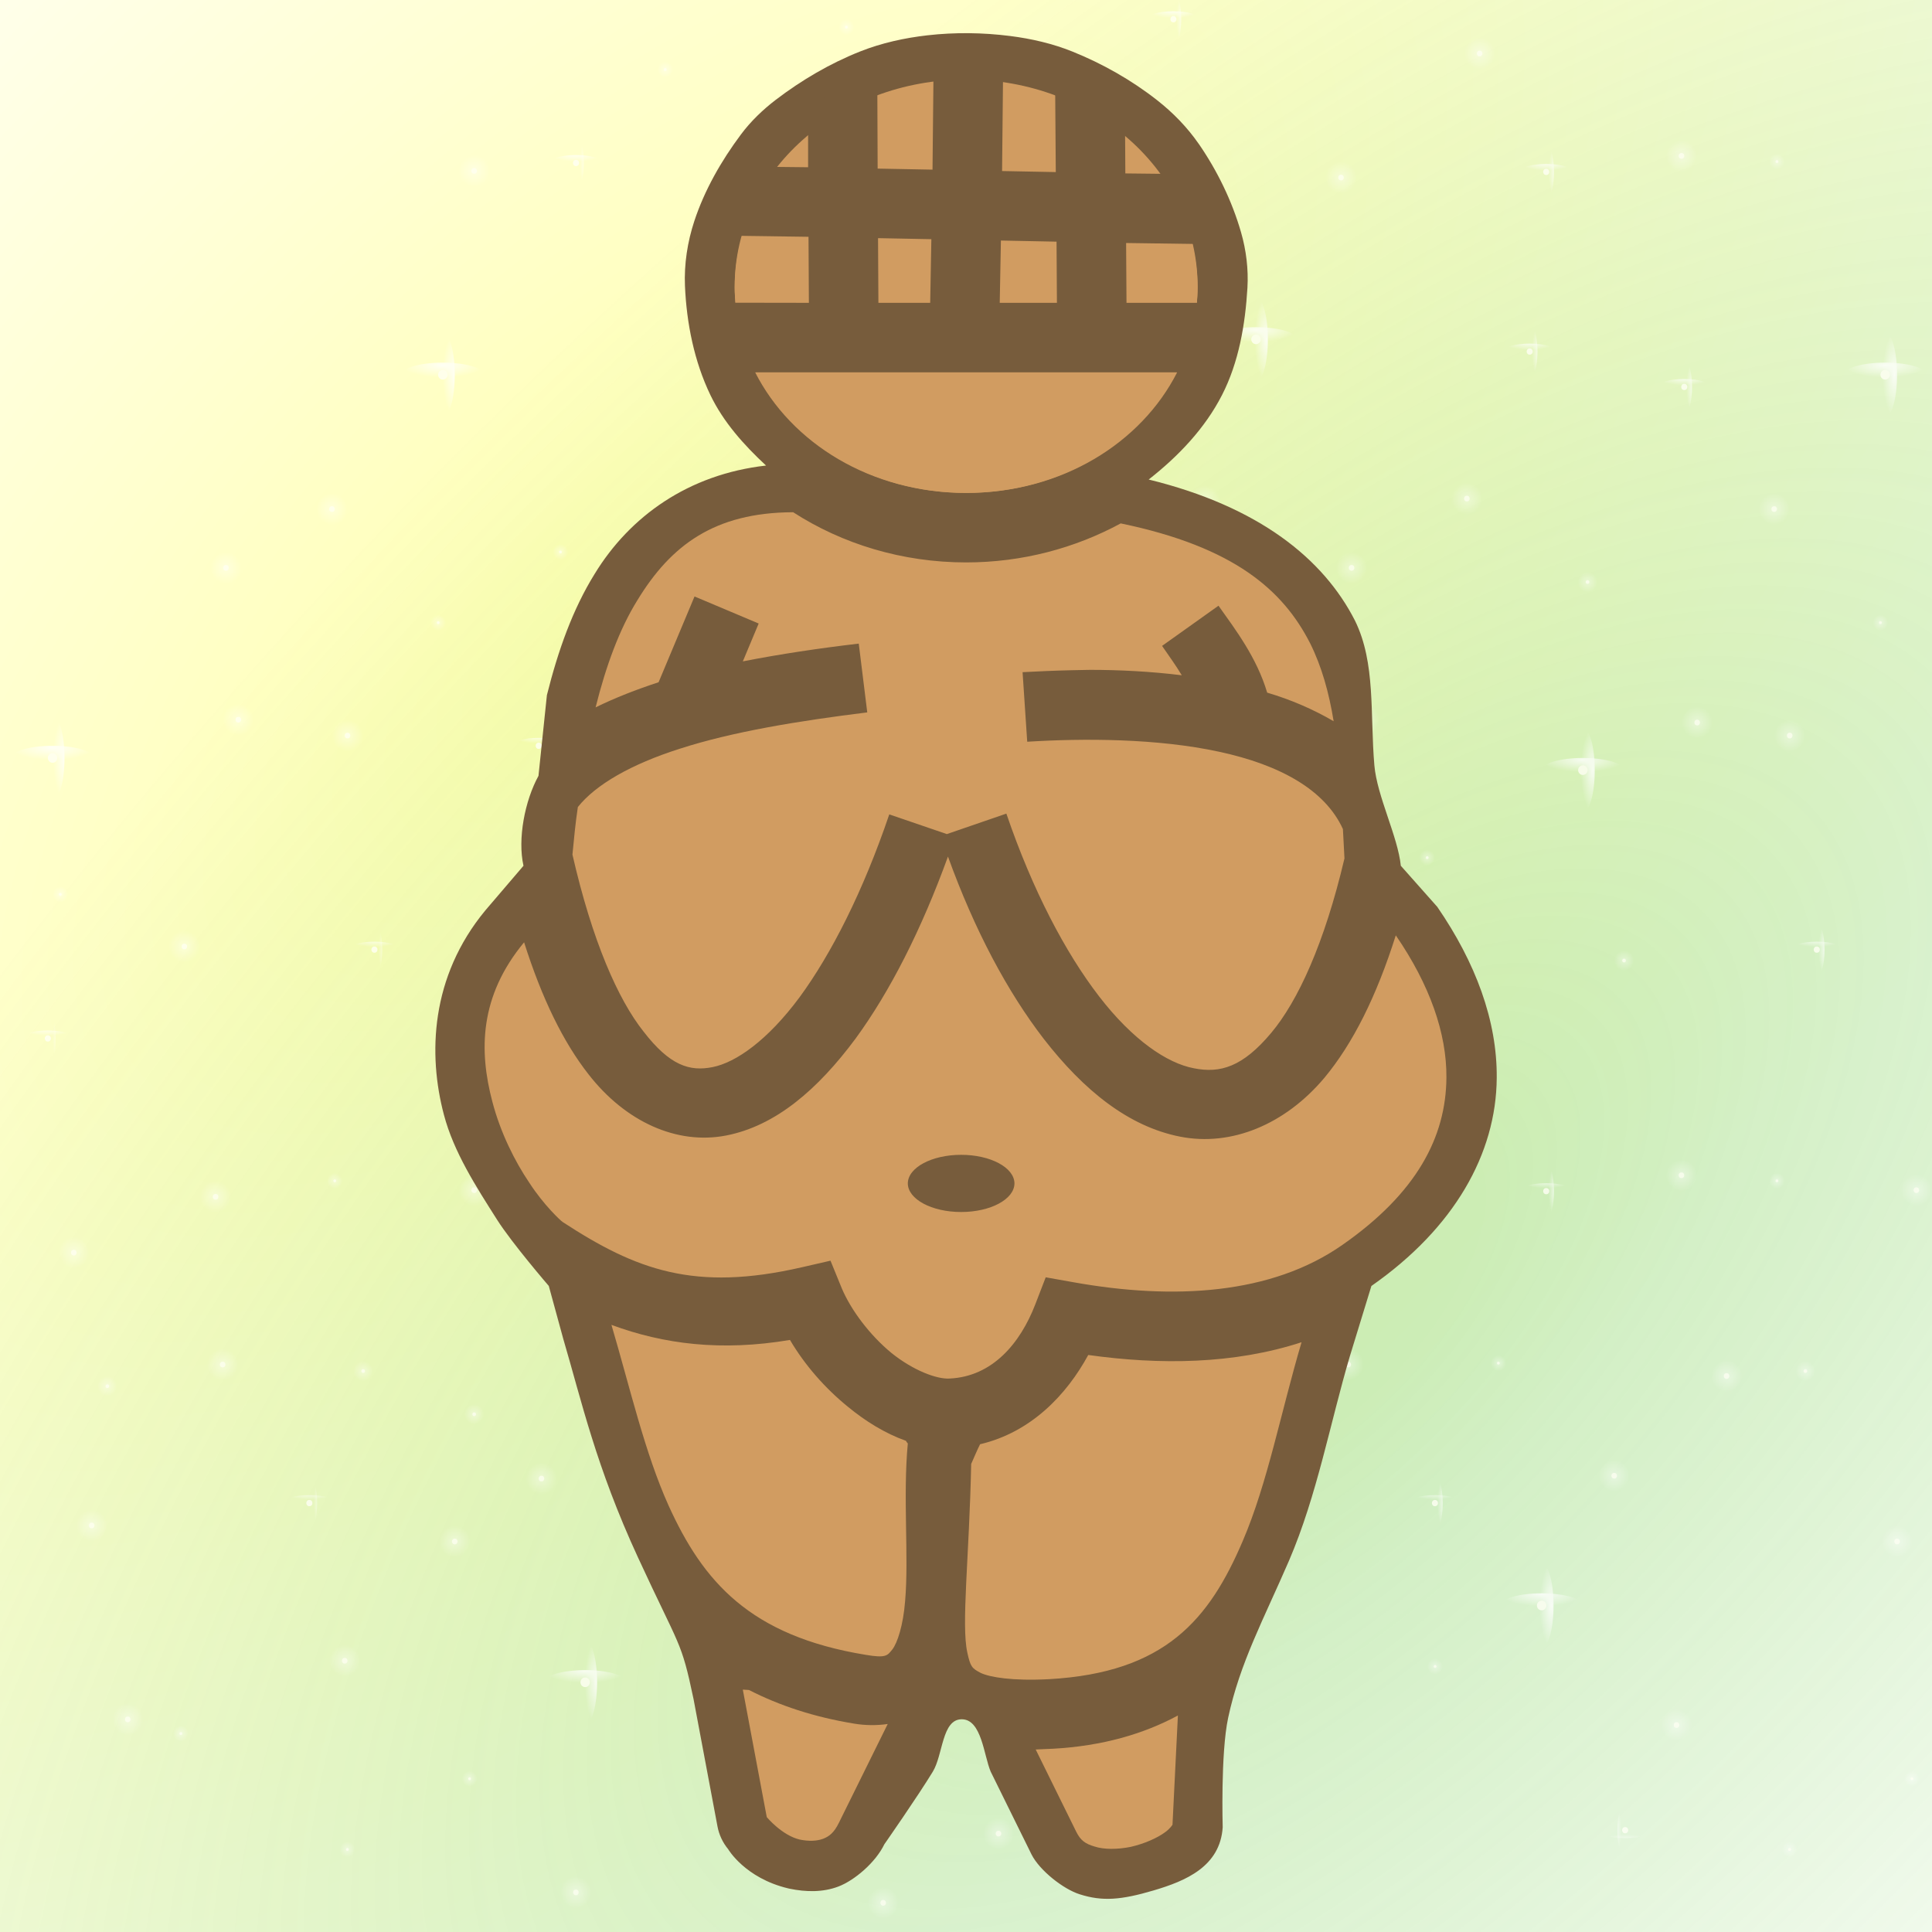 <svg height="500" viewBox="0 0 132.292 132.292" width="500" xmlns="http://www.w3.org/2000/svg" xmlns:xlink="http://www.w3.org/1999/xlink"><filter id="a" color-interpolation-filters="sRGB" height="1.125" width="1.078" x="-.039" y="-.063"><feGaussianBlur stdDeviation=".569"/></filter><linearGradient id="b"><stop offset="0" stop-color="#fff"/><stop offset=".138" stop-color="#fff" stop-opacity=".863"/><stop offset="1" stop-color="#fff" stop-opacity="0"/></linearGradient><mask id="c" maskUnits="userSpaceOnUse"><path d="m-13.229-13.229h158.75v158.75h-158.75z" fill="url(#d)" filter="url(#e)" stroke-width="11.83" transform="matrix(0 1 -1 0 132.292 0)"/></mask><radialGradient id="d" cx="66.146" cy="66.146" gradientTransform="matrix(-1 0 0 -1 132.292 132.292)" gradientUnits="userSpaceOnUse" r="66.146"><stop offset="0" stop-color="#fff"/><stop offset=".5" stop-color="#fff"/><stop offset=".75" stop-color="#808080"/><stop offset=".875" stop-color="#404040"/><stop offset="1"/></radialGradient><filter id="e" color-interpolation-filters="sRGB" height="1.014" width="1.014" x="-.007" y="-.007"><feGaussianBlur stdDeviation=".446"/></filter><radialGradient id="f" cx="703.056" cy="255.4" gradientTransform="matrix(.121 -.121 .058 .058 -57.693 112.547)" gradientUnits="userSpaceOnUse" r="1011.861"><stop offset="0" stop-color="#ff0"/><stop offset=".09" stop-color="#ff0" stop-opacity=".91"/><stop offset="1" stop-color="#ff0" stop-opacity="0"/></radialGradient><radialGradient id="g" cx="703.056" cy="1070.218" gradientTransform="matrix(.121 -.121 .058 .058 -57.693 112.547)" gradientUnits="userSpaceOnUse" r="1011.861"><stop offset="0" stop-color="#56c322"/><stop offset=".09" stop-color="#56c322"/><stop offset="1" stop-color="#56c322" stop-opacity="0"/></radialGradient><radialGradient id="h" cx="4601.122" cy="4277.677" gradientTransform="matrix(0 1 -1 0 5224.576 -3824.576)" gradientUnits="userSpaceOnUse" r="11.251" xlink:href="#b"/><radialGradient id="i" cx="4694.348" cy="4395.814" gradientTransform="matrix(0 1 -1 0 5224.576 -3824.576)" gradientUnits="userSpaceOnUse" r="11.251" xlink:href="#b"/><radialGradient id="j" cx="4845.757" cy="4885.488" gradientTransform="matrix(0 1 -1 0 5224.576 -3824.576)" gradientUnits="userSpaceOnUse" r="11.251" xlink:href="#b"/><radialGradient id="k" cx="4996.82" cy="4201.078" gradientTransform="matrix(0 1 -1 0 5224.576 -3824.576)" gradientUnits="userSpaceOnUse" r="11.251" xlink:href="#b"/><radialGradient id="l" cx="4264.267" cy="4804.985" gradientTransform="matrix(0 1 -1 0 5224.576 -3824.576)" gradientUnits="userSpaceOnUse" r="11.251" xlink:href="#b"/><radialGradient id="m" cx="4253.016" cy="4349.753" gradientTransform="matrix(0 1 -1 0 5224.576 -3824.576)" gradientUnits="userSpaceOnUse" r="11.251" xlink:href="#b"/><radialGradient id="n" cx="4291.935" cy="4509.851" gradientTransform="matrix(0 1 -1 0 5224.576 -3824.576)" gradientUnits="userSpaceOnUse" r="11.251" xlink:href="#b"/><radialGradient id="o" cx="4178.792" cy="4193.676" gradientTransform="matrix(0 1 -1 0 5224.576 -3824.576)" gradientUnits="userSpaceOnUse" r="11.251" xlink:href="#b"/><radialGradient id="p" cx="4508.913" cy="4184.423" gradientTransform="matrix(0 1 -1 0 5224.576 -3824.576)" gradientUnits="userSpaceOnUse" r="11.251" xlink:href="#b"/><radialGradient id="q" cx="4169.539" cy="4599.017" gradientTransform="matrix(0 1 -1 0 5224.576 -3824.576)" gradientUnits="userSpaceOnUse" r="11.251" xlink:href="#b"/><radialGradient id="r" cx="4024.055" cy="4671.334" gradientTransform="matrix(0 1 -1 0 5224.576 -3824.576)" gradientUnits="userSpaceOnUse" r="11.251" xlink:href="#b"/><radialGradient id="s" cx="4381.278" cy="4473.039" gradientTransform="matrix(0 1 -1 0 5224.576 -3824.576)" gradientUnits="userSpaceOnUse" r="5.623" xlink:href="#b"/><radialGradient id="t" cx="4207.345" cy="4447.175" gradientTransform="matrix(0 1 -1 0 5224.576 -3824.576)" gradientUnits="userSpaceOnUse" r="5.623" xlink:href="#b"/><radialGradient id="u" cx="4156.027" cy="4803.986" gradientTransform="matrix(0 1 -1 0 5224.576 -3824.576)" gradientUnits="userSpaceOnUse" r="5.623" xlink:href="#b"/><radialGradient id="v" cx="4201.722" cy="5018.051" gradientTransform="matrix(0 1 -1 0 5224.576 -3824.576)" gradientUnits="userSpaceOnUse" r="5.623" xlink:href="#b"/><radialGradient id="w" cx="4756.598" cy="4610.267" gradientTransform="matrix(0 1 -1 0 5224.576 -3824.576)" gradientUnits="userSpaceOnUse" r="5.623" xlink:href="#b"/><radialGradient id="x" cx="4724.841" cy="4498.36" gradientTransform="matrix(0 1 -1 0 5224.576 -3824.576)" gradientUnits="userSpaceOnUse" r="5.623" xlink:href="#b"/><radialGradient id="y" cx="4755.599" cy="4916.609" gradientTransform="matrix(0 1 -1 0 5224.576 -3824.576)" gradientUnits="userSpaceOnUse" r="5.623" xlink:href="#b"/><radialGradient id="z" cx="4815.322" cy="4406.499" gradientTransform="matrix(0 1 -1 0 5224.576 -3824.576)" gradientUnits="userSpaceOnUse" r="5.623" xlink:href="#b"/><radialGradient id="A" cx="4840.134" cy="4528.795" gradientTransform="matrix(0 1 -1 0 5224.576 -3824.576)" gradientUnits="userSpaceOnUse" r="5.623" xlink:href="#b"/><radialGradient id="B" cx="4994.823" cy="4675.311" gradientTransform="matrix(0 1 -1 0 5224.576 -3824.576)" gradientUnits="userSpaceOnUse" r="5.623" xlink:href="#b"/><radialGradient id="C" cx="4625.987" cy="4580.401" gradientTransform="matrix(0 1 -1 0 5224.576 -3824.576)" gradientUnits="userSpaceOnUse" r="5.623" xlink:href="#b"/><radialGradient id="D" cx="4832.085" cy="4231.342" gradientTransform="matrix(0 1 -1 0 5224.576 -3824.576)" gradientUnits="userSpaceOnUse" r="5.623" xlink:href="#b"/><radialGradient id="E" cx="4920.223" cy="4281.308" gradientTransform="matrix(0 1 -1 0 5224.576 -3824.576)" gradientUnits="userSpaceOnUse" r="5.623" xlink:href="#b"/><radialGradient id="F" cx="4483.835" cy="4313.198" gradientTransform="matrix(0 1 -1 0 5224.576 -3824.576)" gradientUnits="userSpaceOnUse" r="5.623" xlink:href="#b"/><radialGradient id="G" cx="4664.439" cy="4695.527" gradientTransform="matrix(0 1 -1 0 5224.576 -3824.576)" gradientUnits="userSpaceOnUse" r="11.251" xlink:href="#b"/><radialGradient id="H" cx="4894.265" cy="4681.855" gradientTransform="matrix(0 1 -1 0 5224.576 -3824.576)" gradientUnits="userSpaceOnUse" r="11.251" xlink:href="#b"/><radialGradient id="I" cx="4985.57" cy="4361.004" gradientTransform="matrix(0 1 -1 0 5224.576 -3824.576)" gradientUnits="userSpaceOnUse" r="11.251" xlink:href="#b"/><radialGradient id="J" cx="4713.59" cy="4089.869" gradientTransform="matrix(0 1 -1 0 5224.576 -3824.576)" gradientUnits="userSpaceOnUse" r="11.251" xlink:href="#b"/><radialGradient id="K" cx="4757.596" cy="4804.985" gradientTransform="matrix(0 1 -1 0 5224.576 -3824.576)" gradientUnits="userSpaceOnUse" r="11.251" xlink:href="#b"/><radialGradient id="L" cx="4433.335" cy="5016.053" gradientTransform="matrix(0 1 -1 0 5224.576 -3824.576)" gradientUnits="userSpaceOnUse" r="11.251" xlink:href="#b"/><radialGradient id="M" cx="4371.572" cy="4725.934" gradientTransform="matrix(0 1 -1 0 5224.576 -3824.576)" gradientUnits="userSpaceOnUse" r="11.251" xlink:href="#b"/><radialGradient id="N" cx="4510.911" cy="4743.723" gradientTransform="matrix(0 1 -1 0 5224.576 -3824.576)" gradientUnits="userSpaceOnUse" r="11.251" xlink:href="#b"/><radialGradient id="O" cx="4269.433" cy="4686.561" gradientTransform="matrix(0 1 -1 0 5224.576 -3824.576)" gradientUnits="userSpaceOnUse" r="11.251" xlink:href="#b"/><radialGradient id="P" cx="4072.584" cy="4883.49" gradientTransform="matrix(0 1 -1 0 5224.576 -3824.576)" gradientUnits="userSpaceOnUse" r="11.251" xlink:href="#b"/><radialGradient id="Q" cx="4484.833" cy="4664.189" gradientTransform="matrix(0 1 -1 0 5224.576 -3824.576)" gradientUnits="userSpaceOnUse" r="7.146" xlink:href="#b"/><radialGradient id="R" cx="4613.218" cy="4640.497" gradientTransform="matrix(0 1 -1 0 5224.576 -3824.576)" gradientUnits="userSpaceOnUse" r="7.146" xlink:href="#b"/><radialGradient id="S" cx="4091.8" cy="4252.587" gradientTransform="matrix(0 1 -1 0 5224.576 -3824.576)" gradientUnits="userSpaceOnUse" r="7.146" xlink:href="#b"/><radialGradient id="T" cx="4666.436" cy="4863.952" gradientTransform="matrix(0 1 -1 0 5224.576 -3824.576)" gradientUnits="userSpaceOnUse" r="7.146" xlink:href="#b"/><radialGradient id="U" cx="4894.265" cy="4840.102" gradientTransform="matrix(0 1 -1 0 5224.576 -3824.576)" gradientUnits="userSpaceOnUse" r="7.146" xlink:href="#b"/><radialGradient id="V" cx="4974.319" cy="4809.609" gradientTransform="matrix(0 1 -1 0 5224.576 -3824.576)" gradientUnits="userSpaceOnUse" r="7.146" xlink:href="#b"/><radialGradient id="W" cx="4589.158" cy="4997.657" gradientTransform="matrix(0 1 -1 0 5224.576 -3824.576)" gradientUnits="userSpaceOnUse" r="7.146" xlink:href="#b"/><radialGradient id="X" cx="4065.439" cy="4519.784" gradientTransform="matrix(0 1 -1 0 5224.576 -3824.576)" gradientUnits="userSpaceOnUse" r="7.146" xlink:href="#b"/><radialGradient id="Y" cx="4347.426" cy="4820.244" gradientTransform="matrix(0 1 -1 0 5224.576 -3824.576)" gradientUnits="userSpaceOnUse" r="7.146" xlink:href="#b"/><radialGradient id="Z" cx="4533.578" cy="4593.169" gradientTransform="matrix(0 1 -1 0 5224.576 -3824.576)" gradientUnits="userSpaceOnUse" r="7.146" xlink:href="#b"/><radialGradient id="aa" cx="4448.222" cy="4220.091" gradientTransform="matrix(0 1 -1 0 5224.576 -3824.576)" gradientUnits="userSpaceOnUse" r="11.251" xlink:href="#b"/><radialGradient id="ab" cx="4908.245" cy="4929.858" gradientTransform="matrix(0 1 -1 0 5224.576 -3824.576)" gradientUnits="userSpaceOnUse" r="11.251" xlink:href="#b"/><radialGradient id="ac" cx="4987.567" cy="5014.055" gradientTransform="matrix(0 1 -1 0 5224.576 -3824.576)" gradientUnits="userSpaceOnUse" r="11.251" xlink:href="#b"/><radialGradient id="ad" cx="3991.565" cy="4813.099" gradientTransform="matrix(0 1 -1 0 5224.576 -3824.576)" gradientUnits="userSpaceOnUse" r="11.251" xlink:href="#b"/><radialGradient id="ae" cx="4027.628" cy="5059.434" gradientTransform="matrix(0 1 -1 0 5224.576 -3824.576)" gradientUnits="userSpaceOnUse" r="11.251" xlink:href="#b"/><radialGradient id="af" cx="4012.805" cy="4351.751" gradientTransform="matrix(0 1 -1 0 5224.576 -3824.576)" gradientUnits="userSpaceOnUse" r="11.251" xlink:href="#b"/><radialGradient id="ag" cx="4683.097" cy="5027.304" gradientTransform="matrix(0 1 -1 0 5224.576 -3824.576)" gradientUnits="userSpaceOnUse" r="11.251" xlink:href="#b"/><radialGradient id="ah" cx="4367.481" cy="4195.673" gradientTransform="matrix(0 1 -1 0 5224.576 -3824.576)" gradientUnits="userSpaceOnUse" r="11.251" xlink:href="#b"/><radialGradient id="ai" cx="4526.433" cy="4089.869" gradientTransform="matrix(0 1 -1 0 5224.576 -3824.576)" gradientUnits="userSpaceOnUse" r="11.251" xlink:href="#b"/><radialGradient id="aj" cx="4261.903" cy="4242.593" gradientTransform="matrix(0 1 -1 0 5224.576 -3824.576)" gradientUnits="userSpaceOnUse" r="11.251" xlink:href="#b"/><radialGradient id="ak" cx="16633.223" cy="4517.602" gradientTransform="matrix(0 .289 -1 0 5224.576 -4086.637)" gradientUnits="userSpaceOnUse" r="19.242" xlink:href="#b"/><radialGradient id="al" cx="-15595.086" cy="5031.646" gradientTransform="matrix(.289 0 0 1 5221.342 -4303.403)" gradientUnits="userSpaceOnUse" r="19.242" xlink:href="#b"/><radialGradient id="am" cx="16323.169" cy="4900.55" gradientTransform="matrix(0 .289 -1 0 5224.576 -4086.637)" gradientUnits="userSpaceOnUse" r="29.733" xlink:href="#b"/><radialGradient id="an" cx="-16917.998" cy="4941.895" gradientTransform="matrix(.289 0 0 1 5221.342 -4303.403)" gradientUnits="userSpaceOnUse" r="29.733" xlink:href="#b"/><radialGradient id="ao" cx="17536.6" cy="5029.302" gradientTransform="matrix(0 .289 -1 0 5224.576 -4086.637)" gradientUnits="userSpaceOnUse" r="29.733" xlink:href="#b"/><radialGradient id="ap" cx="-17362.775" cy="5293.151" gradientTransform="matrix(.289 0 0 1 5221.342 -4303.403)" gradientUnits="userSpaceOnUse" r="29.733" xlink:href="#b"/><radialGradient id="aq" cx="15154.966" cy="4975.07" gradientTransform="matrix(0 .289 -1 0 5224.576 -4086.637)" gradientUnits="userSpaceOnUse" r="29.733" xlink:href="#b"/><radialGradient id="ar" cx="-17175.43" cy="4603.73" gradientTransform="matrix(.289 0 0 1 5221.342 -4303.403)" gradientUnits="userSpaceOnUse" r="29.733" xlink:href="#b"/><radialGradient id="as" cx="16788.486" cy="4380.138" gradientTransform="matrix(0 .289 -1 0 5224.576 -4086.637)" gradientUnits="userSpaceOnUse" r="29.733" xlink:href="#b"/><radialGradient id="at" cx="-15120.208" cy="5076.591" gradientTransform="matrix(.289 0 0 1 5221.342 -4303.403)" gradientUnits="userSpaceOnUse" r="29.733" xlink:href="#b"/><radialGradient id="au" cx="15052.254" cy="4385.373" gradientTransform="matrix(0 .289 -1 0 5224.576 -4086.637)" gradientUnits="userSpaceOnUse" r="29.733" xlink:href="#b"/><radialGradient id="av" cx="-15138.295" cy="4573.998" gradientTransform="matrix(.289 0 0 1 5221.342 -4303.403)" gradientUnits="userSpaceOnUse" r="29.733" xlink:href="#b"/><radialGradient id="aw" cx="16060.047" cy="4376.767" gradientTransform="matrix(0 .289 -1 0 5224.576 -4086.637)" gradientUnits="userSpaceOnUse" r="29.733" xlink:href="#b"/><radialGradient id="ax" cx="-15108.562" cy="4865.727" gradientTransform="matrix(.289 0 0 1 5221.342 -4303.403)" gradientUnits="userSpaceOnUse" r="29.733" xlink:href="#b"/><radialGradient id="ay" cx="15866.068" cy="4081.262" gradientTransform="matrix(0 .289 -1 0 5224.576 -4086.637)" gradientUnits="userSpaceOnUse" r="29.733" xlink:href="#b"/><radialGradient id="az" cx="-14087.729" cy="4809.576" gradientTransform="matrix(.289 0 0 1 5221.342 -4303.403)" gradientUnits="userSpaceOnUse" r="29.733" xlink:href="#b"/><radialGradient id="aA" cx="17890.787" cy="4106.278" gradientTransform="matrix(0 .289 -1 0 5224.576 -4086.637)" gradientUnits="userSpaceOnUse" r="29.733" xlink:href="#b"/><radialGradient id="aB" cx="-14174.147" cy="5395.679" gradientTransform="matrix(.289 0 0 1 5221.342 -4303.403)" gradientUnits="userSpaceOnUse" r="29.733" xlink:href="#b"/><radialGradient id="aC" cx="15420.522" cy="4902.732" gradientTransform="matrix(0 .289 -1 0 5224.576 -4086.637)" gradientUnits="userSpaceOnUse" r="19.242" xlink:href="#b"/><radialGradient id="aD" cx="-16925.533" cy="4680.602" gradientTransform="matrix(.289 0 0 1 5221.342 -4303.403)" gradientUnits="userSpaceOnUse" r="19.242" xlink:href="#b"/><radialGradient id="aE" cx="17559.291" cy="4676.286" gradientTransform="matrix(0 .289 -1 0 5224.576 -4086.637)" gradientUnits="userSpaceOnUse" r="19.242" xlink:href="#b"/><radialGradient id="aF" cx="-16143.265" cy="5299.719" gradientTransform="matrix(.289 0 0 1 5221.342 -4303.403)" gradientUnits="userSpaceOnUse" r="19.242" xlink:href="#b"/><radialGradient id="aG" cx="16866.557" cy="4774.492" gradientTransform="matrix(0 .289 -1 0 5224.576 -4086.637)" gradientUnits="userSpaceOnUse" r="19.242" xlink:href="#b"/><radialGradient id="aH" cx="-16482.523" cy="5099.191" gradientTransform="matrix(.289 0 0 1 5221.342 -4303.403)" gradientUnits="userSpaceOnUse" r="19.242" xlink:href="#b"/><radialGradient id="aI" cx="16071.692" cy="4574.778" gradientTransform="matrix(0 .289 -1 0 5224.576 -4086.637)" gradientUnits="userSpaceOnUse" r="19.242" xlink:href="#b"/><radialGradient id="aJ" cx="-15792.604" cy="4869.099" gradientTransform="matrix(.289 0 0 1 5221.342 -4303.403)" gradientUnits="userSpaceOnUse" r="19.242" xlink:href="#b"/><radialGradient id="aK" cx="16699.693" cy="4871.098" gradientTransform="matrix(0 .289 -1 0 5224.576 -4086.637)" gradientUnits="userSpaceOnUse" r="19.242" xlink:href="#b"/><radialGradient id="aL" cx="-16816.252" cy="5050.889" gradientTransform="matrix(.289 0 0 1 5221.342 -4303.403)" gradientUnits="userSpaceOnUse" r="19.242" xlink:href="#b"/><radialGradient id="aM" cx="18061.07" cy="4512.032" gradientTransform="matrix(0 .289 -1 0 5224.576 -4086.637)" gradientUnits="userSpaceOnUse" r="19.242" xlink:href="#b"/><radialGradient id="aN" cx="-15575.844" cy="5444.972" gradientTransform="matrix(.289 0 0 1 5221.342 -4303.403)" gradientUnits="userSpaceOnUse" r="19.242" xlink:href="#b"/><radialGradient id="aO" cx="17188.609" cy="4244.961" gradientTransform="matrix(0 .289 -1 0 5224.576 -4086.637)" gradientUnits="userSpaceOnUse" r="19.242" xlink:href="#b"/><radialGradient id="aP" cx="-14653.234" cy="5192.417" gradientTransform="matrix(.289 0 0 1 5221.342 -4303.403)" gradientUnits="userSpaceOnUse" r="19.242" xlink:href="#b"/><radialGradient id="aQ" cx="15143.32" cy="4682.585" gradientTransform="matrix(0 .289 -1 0 5224.576 -4086.637)" gradientUnits="userSpaceOnUse" r="19.242" xlink:href="#b"/><radialGradient id="aR" cx="-16165.027" cy="4600.359" gradientTransform="matrix(.289 0 0 1 5221.342 -4303.403)" gradientUnits="userSpaceOnUse" r="19.242" xlink:href="#b"/><radialGradient id="aS" cx="17652.088" cy="4368.16" gradientTransform="matrix(0 .289 -1 0 5224.576 -4086.637)" gradientUnits="userSpaceOnUse" r="19.242" xlink:href="#b"/><radialGradient id="aT" cx="-15078.83" cy="5326.582" gradientTransform="matrix(.289 0 0 1 5221.342 -4303.403)" gradientUnits="userSpaceOnUse" r="19.242" xlink:href="#b"/><radialGradient id="aU" cx="3957.291" cy="4201.078" gradientTransform="matrix(0 1 -1 0 5224.576 -3824.576)" gradientUnits="userSpaceOnUse" r="11.251" xlink:href="#b"/><radialGradient id="aV" cx="3955.293" cy="4675.311" gradientTransform="matrix(0 1 -1 0 5224.576 -3824.576)" gradientUnits="userSpaceOnUse" r="5.623" xlink:href="#b"/><radialGradient id="aW" cx="3880.693" cy="4281.308" gradientTransform="matrix(0 1 -1 0 5224.576 -3824.576)" gradientUnits="userSpaceOnUse" r="5.623" xlink:href="#b"/><radialGradient id="aX" cx="3854.735" cy="4681.855" gradientTransform="matrix(0 1 -1 0 5224.576 -3824.576)" gradientUnits="userSpaceOnUse" r="11.251" xlink:href="#b"/><radialGradient id="aY" cx="3946.04" cy="4361.004" gradientTransform="matrix(0 1 -1 0 5224.576 -3824.576)" gradientUnits="userSpaceOnUse" r="11.251" xlink:href="#b"/><radialGradient id="aZ" cx="3934.789" cy="4809.609" gradientTransform="matrix(0 1 -1 0 5224.576 -3824.576)" gradientUnits="userSpaceOnUse" r="7.146" xlink:href="#b"/><radialGradient id="a0" cx="3868.715" cy="4929.858" gradientTransform="matrix(0 1 -1 0 5224.576 -3824.576)" gradientUnits="userSpaceOnUse" r="11.251" xlink:href="#b"/><radialGradient id="a1" cx="14299.684" cy="4106.278" gradientTransform="matrix(0 .289 -1 0 5224.576 -4086.637)" gradientUnits="userSpaceOnUse" r="29.733" xlink:href="#b"/><radialGradient id="a2" cx="-14174.147" cy="4356.148" gradientTransform="matrix(.289 0 0 1 5221.342 -4303.403)" gradientUnits="userSpaceOnUse" r="29.733" xlink:href="#b"/><radialGradient id="a3" cx="14469.968" cy="4512.032" gradientTransform="matrix(0 .289 -1 0 5224.576 -4086.637)" gradientUnits="userSpaceOnUse" r="19.242" xlink:href="#b"/><radialGradient id="a4" cx="-15575.844" cy="4405.441" gradientTransform="matrix(.289 0 0 1 5221.342 -4303.403)" gradientUnits="userSpaceOnUse" r="19.242" xlink:href="#b"/><radialGradient id="a5" cx="16783.117" cy="4155.252" gradientTransform="matrix(0 .289 -1 0 5224.576 -4086.637)" gradientUnits="userSpaceOnUse" r="19.242" xlink:href="#b"/><radialGradient id="a6" cx="-14343.332" cy="5075.037" gradientTransform="matrix(.289 0 0 1 5221.342 -4303.403)" gradientUnits="userSpaceOnUse" r="19.242" xlink:href="#b"/><radialGradient id="a7" cx="15184.698" cy="4089.869" gradientTransform="matrix(0 .289 -1 0 5224.576 -4086.637)" gradientUnits="userSpaceOnUse" r="19.242" xlink:href="#b"/><radialGradient id="a8" cx="-14117.461" cy="4612.337" gradientTransform="matrix(.289 0 0 1 5221.342 -4303.403)" gradientUnits="userSpaceOnUse" r="19.242" xlink:href="#b"/><radialGradient id="a9" cx="14799.68" cy="4114.885" gradientTransform="matrix(0 .289 -1 0 5224.576 -4086.637)" gradientUnits="userSpaceOnUse" r="19.242" xlink:href="#b"/><radialGradient id="ba" cx="-14203.88" cy="4500.884" gradientTransform="matrix(.289 0 0 1 5221.342 -4303.403)" gradientUnits="userSpaceOnUse" r="19.242" xlink:href="#b"/><radialGradient id="bb" cx="4250.447" cy="5175.268" gradientTransform="matrix(0 -1 1 0 -5135.664 5025.32)" gradientUnits="userSpaceOnUse" r="11.251" xlink:href="#b"/><radialGradient id="bc" cx="4903.741" cy="5212.934" gradientTransform="matrix(0 -1 1 0 -5135.664 5025.32)" gradientUnits="userSpaceOnUse" r="5.623" xlink:href="#b"/><radialGradient id="bd" cx="4991.878" cy="5262.9" gradientTransform="matrix(0 -1 1 0 -5135.664 5025.32)" gradientUnits="userSpaceOnUse" r="5.623" xlink:href="#b"/><radialGradient id="be" cx="4163.456" cy="5234.179" gradientTransform="matrix(0 -1 1 0 -5135.664 5025.32)" gradientUnits="userSpaceOnUse" r="7.146" xlink:href="#b"/><radialGradient id="bf" cx="4333.559" cy="5224.185" gradientTransform="matrix(0 -1 1 0 -5135.664 5025.32)" gradientUnits="userSpaceOnUse" r="11.251" xlink:href="#b"/><radialGradient id="bg" cx="17436.146" cy="5226.553" gradientTransform="matrix(0 -.289 1 0 -5135.664 5287.381)" gradientUnits="userSpaceOnUse" r="19.242" xlink:href="#b"/><radialGradient id="bh" cx="-18044.189" cy="5264.072" gradientTransform="matrix(-.289 0 0 -1 -5132.429 5504.147)" gradientUnits="userSpaceOnUse" r="19.242" xlink:href="#b"/><radialGradient id="bi" cx="4028.946" cy="5182.67" gradientTransform="matrix(0 -1 1 0 -5135.664 5025.32)" gradientUnits="userSpaceOnUse" r="11.251" xlink:href="#b"/><radialGradient id="bj" cx="3864.211" cy="5212.934" gradientTransform="matrix(0 -1 1 0 -5135.664 5025.32)" gradientUnits="userSpaceOnUse" r="5.623" xlink:href="#b"/><radialGradient id="bk" cx="3952.348" cy="5262.9" gradientTransform="matrix(0 -1 1 0 -5135.664 5025.32)" gradientUnits="userSpaceOnUse" r="5.623" xlink:href="#b"/><radialGradient id="bl" cx="4358.677" cy="4918.607" gradientTransform="matrix(0 1 -1 0 5224.576 -3824.576)" gradientUnits="userSpaceOnUse" r="11.251" xlink:href="#b"/><radialGradient id="bm" cx="5075.558" cy="4804.985" gradientTransform="matrix(0 1 -1 0 5224.576 -3824.576)" gradientUnits="userSpaceOnUse" r="11.251" xlink:href="#b"/><radialGradient id="bn" cx="5064.307" cy="4349.753" gradientTransform="matrix(0 1 -1 0 5224.576 -3824.576)" gradientUnits="userSpaceOnUse" r="11.251" xlink:href="#b"/><radialGradient id="bo" cx="5103.226" cy="4509.851" gradientTransform="matrix(0 1 -1 0 5224.576 -3824.576)" gradientUnits="userSpaceOnUse" r="11.251" xlink:href="#b"/><radialGradient id="bp" cx="5192.569" cy="4473.039" gradientTransform="matrix(0 1 -1 0 5224.576 -3824.576)" gradientUnits="userSpaceOnUse" r="5.623" xlink:href="#b"/><radialGradient id="bq" cx="5182.863" cy="4725.934" gradientTransform="matrix(0 1 -1 0 5224.576 -3824.576)" gradientUnits="userSpaceOnUse" r="11.251" xlink:href="#b"/><radialGradient id="br" cx="5080.724" cy="4686.561" gradientTransform="matrix(0 1 -1 0 5224.576 -3824.576)" gradientUnits="userSpaceOnUse" r="11.251" xlink:href="#b"/><radialGradient id="bs" cx="5158.717" cy="4820.244" gradientTransform="matrix(0 1 -1 0 5224.576 -3824.576)" gradientUnits="userSpaceOnUse" r="7.146" xlink:href="#b"/><radialGradient id="bt" cx="5143.932" cy="5055.439" gradientTransform="matrix(0 1 -1 0 5224.576 -3824.576)" gradientUnits="userSpaceOnUse" r="11.251" xlink:href="#b"/><radialGradient id="bu" cx="5073.194" cy="4242.593" gradientTransform="matrix(0 1 -1 0 5224.576 -3824.576)" gradientUnits="userSpaceOnUse" r="11.251" xlink:href="#b"/><radialGradient id="bv" cx="18862.688" cy="4376.767" gradientTransform="matrix(0 .289 -1 0 5224.576 -4086.637)" gradientUnits="userSpaceOnUse" r="29.733" xlink:href="#b"/><radialGradient id="bw" cx="-15108.562" cy="5677.019" gradientTransform="matrix(.289 0 0 1 5221.342 -4303.403)" gradientUnits="userSpaceOnUse" r="29.733" xlink:href="#b"/><radialGradient id="bx" cx="18223.164" cy="4902.732" gradientTransform="matrix(0 .289 -1 0 5224.576 -4086.637)" gradientUnits="userSpaceOnUse" r="19.242" xlink:href="#b"/><radialGradient id="by" cx="-16925.533" cy="5491.893" gradientTransform="matrix(.289 0 0 1 5221.342 -4303.403)" gradientUnits="userSpaceOnUse" r="19.242" xlink:href="#b"/><radialGradient id="bz" cx="18874.334" cy="4574.778" gradientTransform="matrix(0 .289 -1 0 5224.576 -4086.637)" gradientUnits="userSpaceOnUse" r="19.242" xlink:href="#b"/><radialGradient id="bA" cx="-15792.604" cy="5680.39" gradientTransform="matrix(.289 0 0 1 5221.342 -4303.403)" gradientUnits="userSpaceOnUse" r="19.242" xlink:href="#b"/><radialGradient id="bB" cx="4169.539" cy="3879.498" gradientTransform="matrix(0 1 -1 0 5224.576 -3824.576)" gradientUnits="userSpaceOnUse" r="11.251" xlink:href="#b"/><radialGradient id="bC" cx="4024.055" cy="3951.816" gradientTransform="matrix(0 1 -1 0 5224.576 -3824.576)" gradientUnits="userSpaceOnUse" r="11.251" xlink:href="#b"/><radialGradient id="bD" cx="4756.598" cy="3890.749" gradientTransform="matrix(0 1 -1 0 5224.576 -3824.576)" gradientUnits="userSpaceOnUse" r="5.623" xlink:href="#b"/><radialGradient id="bE" cx="4625.987" cy="3860.883" gradientTransform="matrix(0 1 -1 0 5224.576 -3824.576)" gradientUnits="userSpaceOnUse" r="5.623" xlink:href="#b"/><radialGradient id="bF" cx="4664.439" cy="3976.009" gradientTransform="matrix(0 1 -1 0 5224.576 -3824.576)" gradientUnits="userSpaceOnUse" r="11.251" xlink:href="#b"/><radialGradient id="bG" cx="4894.265" cy="3962.337" gradientTransform="matrix(0 1 -1 0 5224.576 -3824.576)" gradientUnits="userSpaceOnUse" r="11.251" xlink:href="#b"/><radialGradient id="bH" cx="4371.572" cy="4006.416" gradientTransform="matrix(0 1 -1 0 5224.576 -3824.576)" gradientUnits="userSpaceOnUse" r="11.251" xlink:href="#b"/><radialGradient id="bI" cx="4510.911" cy="4024.205" gradientTransform="matrix(0 1 -1 0 5224.576 -3824.576)" gradientUnits="userSpaceOnUse" r="11.251" xlink:href="#b"/><radialGradient id="bJ" cx="4269.433" cy="3967.044" gradientTransform="matrix(0 1 -1 0 5224.576 -3824.576)" gradientUnits="userSpaceOnUse" r="11.251" xlink:href="#b"/><radialGradient id="bK" cx="4484.833" cy="3944.671" gradientTransform="matrix(0 1 -1 0 5224.576 -3824.576)" gradientUnits="userSpaceOnUse" r="7.146" xlink:href="#b"/><radialGradient id="bL" cx="4613.218" cy="3920.979" gradientTransform="matrix(0 1 -1 0 5224.576 -3824.576)" gradientUnits="userSpaceOnUse" r="7.146" xlink:href="#b"/><radialGradient id="bM" cx="4533.578" cy="3873.651" gradientTransform="matrix(0 1 -1 0 5224.576 -3824.576)" gradientUnits="userSpaceOnUse" r="7.146" xlink:href="#b"/><radialGradient id="bN" cx="17559.291" cy="3956.767" gradientTransform="matrix(0 .289 -1 0 5224.576 -4086.637)" gradientUnits="userSpaceOnUse" r="19.242" xlink:href="#b"/><radialGradient id="bO" cx="-13657.657" cy="5299.719" gradientTransform="matrix(.289 0 0 1 5221.342 -4303.403)" gradientUnits="userSpaceOnUse" r="19.242" xlink:href="#b"/><radialGradient id="bP" cx="16071.692" cy="3855.26" gradientTransform="matrix(0 .289 -1 0 5224.576 -4086.637)" gradientUnits="userSpaceOnUse" r="19.242" xlink:href="#b"/><radialGradient id="bQ" cx="-13306.996" cy="4869.099" gradientTransform="matrix(.289 0 0 1 5221.342 -4303.403)" gradientUnits="userSpaceOnUse" r="19.242" xlink:href="#b"/><radialGradient id="bR" cx="15143.32" cy="3963.067" gradientTransform="matrix(0 .289 -1 0 5224.576 -4086.637)" gradientUnits="userSpaceOnUse" r="19.242" xlink:href="#b"/><radialGradient id="bS" cx="-13679.42" cy="4600.359" gradientTransform="matrix(.289 0 0 1 5221.342 -4303.403)" gradientUnits="userSpaceOnUse" r="19.242" xlink:href="#b"/><radialGradient id="bT" cx="3955.293" cy="3955.793" gradientTransform="matrix(0 1 -1 0 5224.576 -3824.576)" gradientUnits="userSpaceOnUse" r="5.623" xlink:href="#b"/><radialGradient id="bU" cx="3744.2" cy="5294.791" gradientTransform="matrix(0 -1 1 0 -5135.664 5025.32)" gradientUnits="userSpaceOnUse" r="5.623" xlink:href="#b"/><radialGradient id="bV" cx="5169.968" cy="4918.607" gradientTransform="matrix(0 1 -1 0 5224.576 -3824.576)" gradientUnits="userSpaceOnUse" r="11.251" xlink:href="#b"/><g transform="matrix(1 0 0 -1 -0 132.292)"><g mask="url(#c)" stroke-width=".094" transform="matrix(0 -1 1 0 0 132.292)"><path d="m-16.763-16.763c-67.658 67.658-96.044 148.97-63.396 181.618 32.648 32.648 113.96 4.262 181.618-63.396 67.658-67.658 96.044-148.97 63.396-181.618-32.648-32.648-113.96-4.262-181.618 63.396z" fill="url(#f)" opacity=".3"/><path d="m30.833 30.833c-67.658 67.658-96.044 148.97-63.396 181.618 32.648 32.648 113.96 4.262 181.618-63.396 67.658-67.658 96.044-148.97 63.396-181.618-32.648-32.648-113.96-4.262-181.618 63.396z" fill="url(#g)" opacity=".3"/></g><g opacity=".8" transform="matrix(0 .097 -.095 0 134.091 -1.845)"><circle cx="946.9" cy="776.5" fill="url(#h)" opacity=".5" r="11.3"/><circle cx="828.8" cy="869.8" fill="url(#i)" opacity=".5" r="11.3"/><circle cx="339.1" cy="1021.2" fill="url(#j)" opacity=".5" r="11.3"/><circle cx="1023.5" cy="1172.2" fill="url(#k)" opacity=".5" r="11.3"/><circle cx="419.6" cy="439.7" fill="url(#l)" opacity=".5" r="11.3"/><circle cx="874.8" cy="428.4" fill="url(#m)" opacity=".5" r="11.3"/><circle cx="714.7" cy="467.4" fill="url(#n)" opacity=".5" r="11.3"/><circle cx="1030.9" cy="354.2" fill="url(#o)" opacity=".5" r="11.3"/><circle cx="1040.2" cy="684.3" fill="url(#p)" opacity=".5" r="11.3"/><circle cx="625.6" cy="345" fill="url(#q)" opacity=".5" r="11.3"/><circle cx="553.2" cy="199.5" fill="url(#r)" opacity=".5" r="11.3"/><circle cx="751.5" cy="556.7" fill="url(#s)" opacity=".5" r="5.6"/><circle cx="777.4" cy="382.8" fill="url(#t)" opacity=".5" r="5.6"/><circle cx="420.6" cy="331.5" fill="url(#u)" opacity=".5" r="5.6"/><circle cx="206.5" cy="377.1" fill="url(#v)" opacity=".5" r="5.6"/><circle cx="614.3" cy="932" fill="url(#w)" opacity=".5" r="5.6"/><circle cx="726.2" cy="900.3" fill="url(#x)" opacity=".5" r="5.6"/><circle cx="308" cy="931" fill="url(#y)" opacity=".5" r="5.6"/><circle cx="818.1" cy="990.7" fill="url(#z)" opacity=".5" r="5.6"/><circle cx="695.8" cy="1015.6" fill="url(#A)" opacity=".5" r="5.6"/><circle cx="549.3" cy="1170.2" fill="url(#B)" opacity=".5" r="5.6"/><circle cx="644.2" cy="801.4" fill="url(#C)" opacity=".5" r="5.6"/><circle cx="993.2" cy="1007.5" fill="url(#D)" opacity=".5" r="5.6"/><circle cx="943.3" cy="1095.6" fill="url(#E)" opacity=".5" r="5.6"/><circle cx="911.4" cy="659.3" fill="url(#F)" opacity=".5" r="5.6"/><circle cx="529" cy="839.9" fill="url(#G)" opacity=".5" r="11.3"/><circle cx="542.7" cy="1069.7" fill="url(#H)" opacity=".5" r="11.3"/><circle cx="863.6" cy="1161" fill="url(#I)" opacity=".5" r="11.3"/><circle cx="1134.7" cy="889" fill="url(#J)" opacity=".5" r="11.3"/><circle cx="419.6" cy="933" fill="url(#K)" opacity=".5" r="11.3"/><circle cx="208.5" cy="608.8" fill="url(#L)" opacity=".5" r="11.3"/><circle cx="498.6" cy="547" fill="url(#M)" opacity=".5" r="11.3"/><circle cx="480.9" cy="686.3" fill="url(#N)" opacity=".5" r="11.3"/><circle cx="538" cy="444.9" fill="url(#O)" opacity=".5" r="11.3"/><circle cx="341.1" cy="248" fill="url(#P)" opacity=".5" r="11.3"/><circle cx="560.4" cy="660.3" fill="url(#Q)" opacity=".5" r="7.1"/><circle cx="584.1" cy="788.6" fill="url(#R)" opacity=".5" r="7.1"/><circle cx="972" cy="267.2" fill="url(#S)" opacity=".5" r="7.1"/><circle cx="360.6" cy="841.9" fill="url(#T)" opacity=".5" r="7.1"/><circle cx="384.5" cy="1069.7" fill="url(#U)" opacity=".5" r="7.1"/><circle cx="415" cy="1149.7" fill="url(#V)" opacity=".5" r="7.1"/><circle cx="226.9" cy="764.6" fill="url(#W)" opacity=".5" r="7.1"/><circle cx="704.8" cy="240.9" fill="url(#X)" opacity=".5" r="7.1"/><circle cx="404.3" cy="522.8" fill="url(#Y)" opacity=".5" r="7.1"/><circle cx="631.4" cy="709" fill="url(#Z)" opacity=".5" r="7.1"/><circle cx="1004.5" cy="623.6" fill="url(#aa)" opacity=".5" r="11.3"/><circle cx="294.7" cy="1083.7" fill="url(#ab)" opacity=".5" r="11.3"/><circle cx="210.5" cy="1163" fill="url(#ac)" opacity=".5" r="11.3"/><circle cx="411.5" cy="167" fill="url(#ad)" opacity=".5" r="11.3"/><circle cx="165.1" cy="203.1" fill="url(#ae)" opacity=".5" r="11.3"/><circle cx="872.8" cy="188.2" fill="url(#af)" opacity=".5" r="11.3"/><circle cx="197.3" cy="858.5" fill="url(#ag)" opacity=".5" r="11.3"/><circle cx="1028.9" cy="542.9" fill="url(#ah)" opacity=".5" r="11.3"/><circle cx="1134.7" cy="701.9" fill="url(#ai)" opacity=".5" r="11.3"/><circle cx="982" cy="437.3" fill="url(#aj)" opacity=".5" r="11.3"/><ellipse cx="707" cy="728.2" fill="url(#ak)" rx="19.2" ry="5.6"/><ellipse cx="707" cy="728.2" fill="url(#al)" rx="5.6" ry="19.2"/><ellipse cx="324" cy="638.5" fill="url(#am)" rx="29.7" ry="8.6"/><ellipse cx="324" cy="638.5" fill="url(#an)" rx="8.6" ry="29.7"/><ellipse cx="195.3" cy="989.7" fill="url(#ao)" rx="29.7" ry="8.6"/><ellipse cx="195.3" cy="989.7" fill="url(#ap)" rx="8.6" ry="29.7"/><ellipse cx="249.5" cy="300.3" fill="url(#aq)" rx="29.7" ry="8.6"/><ellipse cx="249.5" cy="300.3" fill="url(#ar)" rx="8.6" ry="29.7"/><ellipse cx="844.4" cy="773.2" fill="url(#as)" rx="29.7" ry="8.6"/><ellipse cx="844.4" cy="773.2" fill="url(#at)" rx="8.6" ry="29.7"/><ellipse cx="839.2" cy="270.6" fill="url(#au)" rx="29.7" ry="8.6"/><ellipse cx="839.2" cy="270.6" fill="url(#av)" rx="8.6" ry="29.7"/><ellipse cx="847.8" cy="562.3" fill="url(#aw)" rx="29.7" ry="8.6"/><ellipse cx="847.8" cy="562.3" fill="url(#ax)" rx="8.6" ry="29.7"/><ellipse cx="1143.3" cy="506.2" fill="url(#ay)" rx="29.7" ry="8.6"/><ellipse cx="1143.3" cy="506.2" fill="url(#az)" rx="8.6" ry="29.7"/><ellipse cx="1118.3" cy="1092.3" fill="url(#aA)" rx="29.7" ry="8.6"/><ellipse cx="1118.3" cy="1092.3" fill="url(#aB)" rx="8.6" ry="29.7"/><ellipse cx="321.8" cy="377.2" fill="url(#aC)" rx="19.2" ry="5.6"/><ellipse cx="321.8" cy="377.2" fill="url(#aD)" rx="5.6" ry="19.2"/><ellipse cx="548.3" cy="996.3" fill="url(#aE)" rx="19.2" ry="5.6"/><ellipse cx="548.3" cy="996.3" fill="url(#aF)" rx="5.6" ry="19.2"/><ellipse cx="450.1" cy="795.8" fill="url(#aG)" rx="19.2" ry="5.6"/><ellipse cx="450.1" cy="795.8" fill="url(#aH)" rx="5.6" ry="19.2"/><ellipse cx="649.8" cy="565.7" fill="url(#aI)" rx="19.2" ry="5.6"/><ellipse cx="649.8" cy="565.7" fill="url(#aJ)" rx="5.6" ry="19.2"/><ellipse cx="353.5" cy="747.5" fill="url(#aK)" rx="19.2" ry="5.6"/><ellipse cx="353.5" cy="747.5" fill="url(#aL)" rx="5.6" ry="19.2"/><ellipse cx="712.5" cy="1141.6" fill="url(#aM)" rx="19.2" ry="5.6"/><ellipse cx="712.5" cy="1141.6" fill="url(#aN)" rx="5.6" ry="19.2"/><ellipse cx="979.6" cy="889" fill="url(#aO)" rx="19.2" ry="5.6"/><ellipse cx="979.6" cy="889" fill="url(#aP)" rx="5.6" ry="19.2"/><ellipse cx="542" cy="297" fill="url(#aQ)" rx="19.2" ry="5.6"/><ellipse cx="542" cy="297" fill="url(#aR)" rx="5.6" ry="19.2"/><ellipse cx="856.4" cy="1023.2" fill="url(#aS)" rx="19.2" ry="5.6"/><ellipse cx="856.4" cy="1023.2" fill="url(#aT)" rx="5.6" ry="19.2"/><circle cx="1023.5" cy="132.7" fill="url(#aU)" opacity=".5" r="11.3"/><circle cx="549.3" cy="130.7" fill="url(#aV)" opacity=".5" r="5.6"/><circle cx="943.3" cy="56.1" fill="url(#aW)" opacity=".5" r="5.6"/><circle cx="542.7" cy="30.2" fill="url(#aX)" opacity=".5" r="11.3"/><circle cx="863.6" cy="121.5" fill="url(#aY)" opacity=".5" r="11.3"/><circle cx="415" cy="110.2" fill="url(#aZ)" opacity=".5" r="7.1"/><circle cx="294.7" cy="44.1" fill="url(#a0)" opacity=".5" r="11.3"/><ellipse cx="1118.3" cy="52.7" fill="url(#a1)" rx="29.7" ry="8.6"/><ellipse cx="1118.3" cy="52.7" fill="url(#a2)" rx="8.6" ry="29.7"/><ellipse cx="712.5" cy="102" fill="url(#a3)" rx="19.2" ry="5.6"/><ellipse cx="712.5" cy="102" fill="url(#a4)" rx="5.6" ry="19.2"/><ellipse cx="1069.3" cy="771.6" fill="url(#a5)" rx="19.2" ry="5.6"/><ellipse cx="1069.3" cy="771.6" fill="url(#a6)" rx="5.6" ry="19.2"/><ellipse cx="1134.7" cy="308.9" fill="url(#a7)" rx="19.2" ry="5.6"/><ellipse cx="1134.7" cy="308.9" fill="url(#a8)" rx="5.6" ry="19.2"/><ellipse cx="1109.7" cy="197.5" fill="url(#a9)" rx="19.2" ry="5.6"/><ellipse cx="1109.7" cy="197.5" fill="url(#ba)" rx="5.6" ry="19.2"/><circle cx="39.6" cy="774.9" fill="url(#bb)" opacity=".5" r="11.3"/><circle cx="77.3" cy="121.6" fill="url(#bc)" opacity=".5" r="5.6"/><circle cx="127.2" cy="33.4" fill="url(#bd)" opacity=".5" r="5.6"/><circle cx="98.5" cy="861.9" fill="url(#be)" opacity=".5" r="7.1"/><circle cx="88.5" cy="691.8" fill="url(#bf)" opacity=".5" r="11.3"/><ellipse cx="90.9" cy="240.1" fill="url(#bg)" rx="19.2" ry="5.6"/><ellipse cx="90.9" cy="240.1" fill="url(#bh)" rx="5.6" ry="19.2"/><circle cx="47" cy="996.4" fill="url(#bi)" opacity=".5" r="11.3"/><circle cx="77.3" cy="1161.1" fill="url(#bj)" opacity=".5" r="5.6"/><circle cx="127.2" cy="1073" fill="url(#bk)" opacity=".5" r="5.6"/><circle cx="306" cy="534.1" fill="url(#bl)" opacity=".5" r="11.3"/><circle cx="419.6" cy="1251" fill="url(#bm)" opacity=".5" r="11.3"/><circle cx="874.8" cy="1239.7" fill="url(#bn)" opacity=".5" r="11.3"/><circle cx="714.7" cy="1278.6" fill="url(#bo)" opacity=".5" r="11.3"/><circle cx="751.5" cy="1368" fill="url(#bp)" opacity=".5" r="5.6"/><circle cx="498.6" cy="1358.3" fill="url(#bq)" opacity=".5" r="11.3"/><circle cx="538" cy="1256.1" fill="url(#br)" opacity=".5" r="11.3"/><circle cx="404.3" cy="1334.1" fill="url(#bs)" opacity=".5" r="7.1"/><circle cx="169.1" cy="1319.4" fill="url(#bt)" opacity=".5" r="11.3"/><circle cx="982" cy="1248.6" fill="url(#bu)" opacity=".5" r="11.3"/><ellipse cx="847.8" cy="1373.6" fill="url(#bv)" rx="29.7" ry="8.6"/><ellipse cx="847.8" cy="1373.6" fill="url(#bw)" rx="8.6" ry="29.7"/><ellipse cx="321.8" cy="1188.5" fill="url(#bx)" rx="19.2" ry="5.6"/><ellipse cx="321.8" cy="1188.5" fill="url(#by)" rx="5.6" ry="19.2"/><ellipse cx="649.8" cy="1377" fill="url(#bz)" rx="19.2" ry="5.6"/><ellipse cx="649.8" cy="1377" fill="url(#bA)" rx="5.6" ry="19.2"/><circle cx="1345.1" cy="345" fill="url(#bB)" opacity=".5" r="11.3"/><circle cx="1272.8" cy="199.5" fill="url(#bC)" opacity=".5" r="11.3"/><circle cx="1333.8" cy="932" fill="url(#bD)" opacity=".5" r="5.6"/><circle cx="1363.7" cy="801.4" fill="url(#bE)" opacity=".5" r="5.6"/><circle cx="1248.6" cy="839.9" fill="url(#bF)" opacity=".5" r="11.3"/><circle cx="1262.2" cy="1069.7" fill="url(#bG)" opacity=".5" r="11.3"/><circle cx="1218.2" cy="547" fill="url(#bH)" opacity=".5" r="11.3"/><circle cx="1200.4" cy="686.3" fill="url(#bI)" opacity=".5" r="11.3"/><circle cx="1257.5" cy="444.9" fill="url(#bJ)" opacity=".5" r="11.3"/><circle cx="1279.9" cy="660.3" fill="url(#bK)" opacity=".5" r="7.1"/><circle cx="1303.6" cy="788.6" fill="url(#bL)" opacity=".5" r="7.1"/><circle cx="1350.9" cy="709" fill="url(#bM)" opacity=".5" r="7.1"/><ellipse cx="1267.8" cy="996.3" fill="url(#bN)" rx="19.2" ry="5.6"/><ellipse cx="1267.8" cy="996.3" fill="url(#bO)" rx="5.6" ry="19.2"/><ellipse cx="1369.3" cy="565.7" fill="url(#bP)" rx="19.2" ry="5.6"/><ellipse cx="1369.3" cy="565.7" fill="url(#bQ)" rx="5.6" ry="19.2"/><ellipse cx="1261.5" cy="297" fill="url(#bR)" rx="19.2" ry="5.6"/><ellipse cx="1261.5" cy="297" fill="url(#bS)" rx="5.6" ry="19.2"/><circle cx="1268.8" cy="130.7" fill="url(#bT)" opacity=".5" r="5.6"/><circle cx="159.1" cy="1281.1" fill="url(#bU)" opacity=".5" r="5.6"/><circle cx="306" cy="1345.4" fill="url(#bV)" opacity=".5" r="11.3"/><g fill="#fffff5"><circle cx="946.9" cy="776.5" r="2"/><circle cx="828.8" cy="869.8" r="2"/><circle cx="339.1" cy="1021.2" r="2"/><circle cx="1023.5" cy="1172.2" r="2"/><circle cx="419.6" cy="439.7" r="2"/><circle cx="874.8" cy="428.4" r="2"/><circle cx="714.7" cy="467.4" r="2"/><circle cx="1030.9" cy="354.2" r="2"/><circle cx="1040.2" cy="684.3" r="2"/><circle cx="625.6" cy="345" r="2"/><circle cx="553.2" cy="199.5" r="2"/><circle cx="751.5" cy="556.7" r="1"/><circle cx="777.4" cy="382.8" r="1"/><circle cx="420.6" cy="331.5" r="1"/><circle cx="206.5" cy="377.1" r="1"/><circle cx="614.3" cy="932" r="1"/><circle cx="726.2" cy="900.3" r="1"/><circle cx="308" cy="931" r="1"/><circle cx="818.1" cy="990.7" r="1"/><circle cx="695.8" cy="1015.6" r="1"/><circle cx="549.3" cy="1170.2" r="1"/><circle cx="644.2" cy="801.4" r="1"/><circle cx="993.2" cy="1007.5" r="1"/><circle cx="943.3" cy="1095.6" r="1"/><circle cx="911.4" cy="659.3" r="1"/><circle cx="529" cy="839.9" r="2"/><circle cx="542.7" cy="1069.7" r="2"/><circle cx="863.6" cy="1161" r="2"/><circle cx="1134.7" cy="889" r="2"/><circle cx="419.6" cy="933" r="2"/><circle cx="208.5" cy="608.8" r="2"/><circle cx="498.6" cy="547" r="2"/><circle cx="480.9" cy="686.3" r="2"/><circle cx="538" cy="444.9" r="2"/><circle cx="341.1" cy="248" r="2"/><circle cx="560.4" cy="660.3" r="1.3"/><circle cx="584.1" cy="788.6" r="1.3"/><circle cx="972" cy="267.2" r="1.3"/><circle cx="360.6" cy="841.9" r="1.3"/><circle cx="384.5" cy="1069.7" r="1.3"/><circle cx="415" cy="1149.7" r="1.3"/><circle cx="226.9" cy="764.6" r="1.3"/><circle cx="704.8" cy="240.9" r="1.3"/><circle cx="404.3" cy="522.8" r="1.3"/><circle cx="631.4" cy="709" r="1.3"/><circle cx="1004.5" cy="623.6" r="2"/><circle cx="294.7" cy="1083.7" r="2"/><circle cx="210.5" cy="1163" r="2"/><circle cx="411.5" cy="167" r="2"/><circle cx="165.1" cy="203.1" r="2"/><circle cx="872.8" cy="188.2" r="2"/><circle cx="197.3" cy="858.5" r="2"/><circle cx="1028.9" cy="542.9" r="2"/><circle cx="1134.7" cy="701.9" r="2"/><circle cx="982" cy="437.3" r="2"/><circle cx="707" cy="728.2" r="2.2"/><circle cx="324" cy="638.5" r="3.4"/><circle cx="195.3" cy="989.7" r="3.4"/><circle cx="249.5" cy="300.3" r="3.4"/><circle cx="844.4" cy="773.2" r="3.4"/><circle cx="839.2" cy="270.6" r="3.4"/><circle cx="847.8" cy="562.3" r="3.4"/><circle cx="1143.3" cy="506.2" r="3.4"/><circle cx="1118.3" cy="1092.3" r="3.4"/><circle cx="321.8" cy="377.2" r="2.2"/><circle cx="548.3" cy="996.3" r="2.2"/><circle cx="450.1" cy="795.8" r="2.2"/><circle cx="649.8" cy="565.7" r="2.2"/><circle cx="353.5" cy="747.5" r="2.2"/><circle cx="712.5" cy="1141.6" r="2.2"/><circle cx="979.6" cy="889" r="2.2"/><circle cx="542" cy="297" r="2.2"/><circle cx="856.4" cy="1023.2" r="2.2"/><circle cx="1023.5" cy="132.7" r="2"/><circle cx="549.3" cy="130.7" r="1"/><circle cx="943.3" cy="56.1" r="1"/><circle cx="542.7" cy="30.2" r="2"/><circle cx="863.6" cy="121.5" r="2"/><circle cx="415" cy="110.2" r="1.3"/><circle cx="294.7" cy="44.1" r="2"/><circle cx="1118.3" cy="52.7" r="3.4"/><circle cx="712.5" cy="102" r="2.2"/><circle cx="1069.3" cy="771.6" r="2.2"/><circle cx="1134.7" cy="308.9" r="2.2"/><circle cx="1109.7" cy="197.5" r="2.2"/><circle cx="39.6" cy="774.9" r="2"/><circle cx="77.3" cy="121.6" r="1"/><circle cx="127.2" cy="33.4" r="1"/><circle cx="98.5" cy="861.9" r="1.3"/><circle cx="88.5" cy="691.8" r="2"/><circle cx="90.9" cy="240.1" r="2.2"/><circle cx="47" cy="996.4" r="2"/><circle cx="77.3" cy="1161.1" r="1"/><circle cx="127.2" cy="1073" r="1"/><circle cx="306" cy="534.1" r="2"/><circle cx="419.6" cy="1251" r="2"/><circle cx="874.8" cy="1239.7" r="2"/><circle cx="714.7" cy="1278.6" r="2"/><circle cx="751.5" cy="1368" r="1"/><circle cx="498.6" cy="1358.3" r="2"/><circle cx="538" cy="1256.1" r="2"/><circle cx="404.3" cy="1334.1" r="1.3"/><circle cx="169.1" cy="1319.4" r="2"/><circle cx="982" cy="1248.6" r="2"/><circle cx="847.8" cy="1373.6" r="3.4"/><circle cx="321.8" cy="1188.5" r="2.2"/><circle cx="649.8" cy="1377" r="2.2"/><circle cx="1345.1" cy="345" r="2"/><circle cx="1272.8" cy="199.5" r="2"/><circle cx="1333.8" cy="932" r="1"/><circle cx="1363.7" cy="801.4" r="1"/><circle cx="1248.6" cy="839.9" r="2"/><circle cx="1262.2" cy="1069.7" r="2"/><circle cx="1218.2" cy="547" r="2"/><circle cx="1200.4" cy="686.3" r="2"/><circle cx="1257.5" cy="444.9" r="2"/><circle cx="1279.9" cy="660.3" r="1.3"/><circle cx="1303.6" cy="788.6" r="1.3"/><circle cx="1350.9" cy="709" r="1.3"/><circle cx="1267.8" cy="996.3" r="2.2"/><circle cx="1369.3" cy="565.7" r="2.2"/><circle cx="1261.5" cy="297" r="2.2"/><circle cx="1268.8" cy="130.7" r="1"/><circle cx="159.1" cy="1281.1" r="1"/><circle cx="306" cy="1345.4" r="2"/></g></g></g><g transform="translate(4.191 -15.356)"><path d="m77.889 25.205c-.781-1.133-1.765-2.139-2.847-2.988-1.754-1.376-3.732-2.497-5.799-3.33-1.357-.547-2.806-.88-4.258-1.065-1.872-.239-3.787-.262-5.663-.049-1.574.179-3.149.525-4.621 1.109-2.057.816-4 1.958-5.76 3.299-.898.685-1.727 1.483-2.402 2.388-1.342 1.799-2.487 3.798-3.189 5.93-.467 1.418-.703 2.941-.639 4.432.11 2.557.633 5.172 1.743 7.478.889 1.846 2.286 3.412 3.809 4.825-5.322.601-9.334 3.482-11.738 7.424-1.497 2.412-2.5 5.228-3.268 8.299l-.576 5.524c-.942 1.72-1.438 4.323-1.027 6.158l-2.603 3.045c-3.785 4.568-3.931 9.9-2.848 13.994 0.0.001.002.002.002.004 0.0.001-0.0.003 0 .004.671 2.552 2.201 4.923 3.642 7.191 1.028 1.618 3.54 4.533 3.54 4.533l.994 3.635c1.255 4.253 2.228 8.704 5.115 14.96 2.887 6.256 2.949 5.629 3.8 9.679l1.641 8.73c.107.575.359 1.112.732 1.563 0 0 1.151 1.977 4.096 2.681.033.008.066.016.1.023 1.117.233 2.291.263 3.372-.154 1.081-.417 2.522-1.632 3.126-2.885 0 0 2.283-3.27 3.319-4.973.71-1.167.616-3.587 1.982-3.587 1.366 0 1.511 2.489 1.982 3.587l2.779 5.635c.003.006.005.012.008.018.564 1.128 2.212 2.404 3.312 2.745 1.548.496 2.836.39 5.051-.264 2.215-.653 4.557-1.64 4.736-4.324 0 0-.149-5.044.371-7.488.801-3.766 2.449-6.789 4.17-10.771 1.924-4.478 2.825-9.471 4.16-13.981l1.481-4.828c5.68-3.967 8.548-9.059 8.582-14.248.033-3.922-1.449-7.897-4.07-11.709l-2.498-2.815c-.199-1.993-1.63-4.77-1.811-6.877-.303-3.522.1-6.998-1.323-9.899-.005-.009-.009-.018-.014-.027-2.145-4.199-6.541-7.787-14.117-9.645 2.052-1.608 3.855-3.509 5.019-5.779 1.149-2.239 1.594-4.834 1.743-7.347.075-1.273-.084-2.575-.437-3.8-.619-2.151-1.626-4.216-2.896-6.059z" fill="#775c3c"/><path d="m59.743 21.188c-1.349.167-2.646.482-3.863.926l.026 4.786 3.757.071zm4.763.04-.079 5.839 3.678.071-.053-5.024c-1.111-.41-2.302-.712-3.545-.886zm-13.361 3.596c-.714.595-1.376 1.244-1.958 1.945l1.958.04zm21.696.037.026 2.371 2.275.045c-.672-.891-1.444-1.702-2.302-2.416zm-26.194 6.623c-.344 1.154-.529 2.36-.529 3.601 0 .339.026.675.053 1.008h5.027l-.026-4.522zm9.287.18.026 4.429h3.545l.079-4.358zm8.414.164-.079 4.265h3.916l-.026-4.188zm8.572.169.026 4.096h4.815c.026-.333.053-.669.053-1.008 0-1.027-.132-2.029-.37-3zm-25.4 8.856c2.461 4.842 7.911 8.255 14.446 8.255s11.986-3.413 14.446-8.255zm2.566 9.578c-5.345.026-8.334 2.249-10.636 6.032-1.217 1.958-2.143 4.471-2.857 7.329 1.349-.661 2.778-1.217 4.313-1.72l2.461-5.874 4.392 1.852-1.085 2.593c2.566-.503 5.239-.9 7.938-1.217l.582 4.71c-4.71.582-9.234 1.323-12.832 2.487-3.334 1.058-5.768 2.461-6.985 3.995-.159 1.058-.265 2.143-.37 3.254 1.349 5.9 3.122 9.922 4.868 12.118 1.799 2.328 3.149 2.752 4.736 2.434s3.757-1.826 5.953-4.789c2.17-2.963 4.339-7.223 6.138-12.515l3.942 1.349 4.075-1.402c1.799 5.265 4.048 9.525 6.35 12.515 2.302 2.99 4.657 4.577 6.482 4.921 1.826.37 3.36-.106 5.292-2.408 1.826-2.17 3.651-6.112 5.027-11.959-.026-.688-.079-1.349-.106-2.011-1.217-2.672-4.286-4.392-8.467-5.292-4.26-.926-9.313-.926-13.15-.688l-.318-4.763c1.032-.053 2.143-.106 3.307-.132.423 0 .873-.026 1.323-.026 1.984 0 4.128.106 6.271.37-.397-.661-.873-1.323-1.349-2.011l3.863-2.752c1.164 1.64 2.619 3.545 3.334 5.953 1.614.476 3.149 1.138 4.551 1.958-.318-1.958-.82-3.757-1.614-5.345-1.852-3.625-5.186-6.588-12.965-8.202-3.122 1.693-6.747 2.672-10.583 2.672-4.392 0-8.493-1.27-11.853-3.44zm10.636 23.574c-1.826 5.027-3.969 9.234-6.324 12.462-2.593 3.493-5.477 5.98-8.864 6.641-3.387.661-6.906-.953-9.419-4.18-1.746-2.223-3.201-5.212-4.419-9.049-3.069 3.704-3.096 7.435-2.17 10.927.556 2.117 1.535 4.075 2.54 5.556.979 1.508 2.143 2.593 2.275 2.672 5.027 3.281 9.022 4.789 16.378 3.096l1.958-.45.767 1.879c.635 1.508 1.931 3.228 3.413 4.445 1.482 1.191 3.096 1.799 3.969 1.746 2.937-.132 4.842-2.408 5.874-5.08l.714-1.852 1.931.344c6.826 1.217 13.52.847 18.389-2.566 5.08-3.545 7.091-7.382 7.117-11.456.026-3.016-1.138-6.35-3.466-9.737-1.323 4.18-2.937 7.408-4.895 9.763-2.699 3.201-6.376 4.71-9.869 4.022-3.519-.688-6.588-3.149-9.34-6.694-2.487-3.228-4.736-7.435-6.562-12.488zm.9 20.426c2.012-.001 3.645.875 3.651 1.958-.006 1.083-1.64 1.959-3.651 1.958-2.012.001-3.645-.875-3.651-1.958.006-1.083 1.64-1.959 3.651-1.958zm-23.945 11.642c1.296 4.392 2.275 8.731 3.916 12.383 2.355 5.186 5.556 8.916 13.494 10.213 1.402.238 1.482.053 1.826-.37.344-.45.741-1.64.873-3.307.265-3.043-.159-7.17.185-10.795-.053-.053-.106-.132-.132-.185-1.429-.503-2.778-1.349-3.969-2.328-1.561-1.27-2.937-2.831-3.969-4.577-4.71.794-8.652.291-12.224-1.032zm47.255 1.191c-4.63 1.508-9.684 1.561-14.605.873-1.482 2.725-3.916 5.292-7.408 6.112-.212.423-.397.873-.609 1.349-.132 6.376-.688 11.007-.265 12.912.212.979.318 1.085.926 1.402.635.291 2.143.556 4.683.423 7.938-.45 10.954-4.075 13.256-9.472 1.693-3.942 2.619-8.864 4.022-13.6zm-38.259 23.786 1.64 8.731s1.032 1.244 2.249 1.535c.635.132 1.191.106 1.614-.053.397-.159.741-.397 1.085-1.111l3.334-6.747c-.741.106-1.508.106-2.302-.026-2.752-.45-5.133-1.244-7.197-2.302zm29.792 1.773c-2.355 1.27-5.186 2.09-8.546 2.275-.423.026-.82.026-1.191.053l2.778 5.636c.291.582.609.82 1.244 1.005.635.212 1.561.212 2.487.026.926-.212 1.826-.609 2.355-1.005.397-.291.503-.529.503-.503z" fill="#d19c61"/><ellipse cx="61.965" cy="34.954" fill="#d19c61" rx="15.849" ry="14.153" stroke-width="4.366"/><path d="m44.823 31.483-0.0 0m0 0 6.348.087.026 4.522-6.853-.011s.59 3.21 1.391 4.771h32.291c.505-.666 1.166-3.358 1.39-4.76h-6.471l-.027-4.096 6.219.087c-.611-1.489-.135-1.699-2.206-4.807l-4.066-.045-.026-4.353c-1.522-1.218-2.773-2.004-4.789-2.772l.053 7.033-3.678-.071.08-7.864c-1.347-.268-2.323-.231-4.763-.043l-.08 7.811-3.757-.071-.027-6.795c-1.92.567-4.185 2.25-4.735 2.937l-0 3.765-3.781-.04c-1.452 1.614-2.178 3.178-2.54 4.715m11.11.18 3.651.071-.08 4.358h-3.546zm8.413.164 3.81.076.026 4.188h-3.916z" fill="#775c3c" filter="url(#a)"/></g></svg>